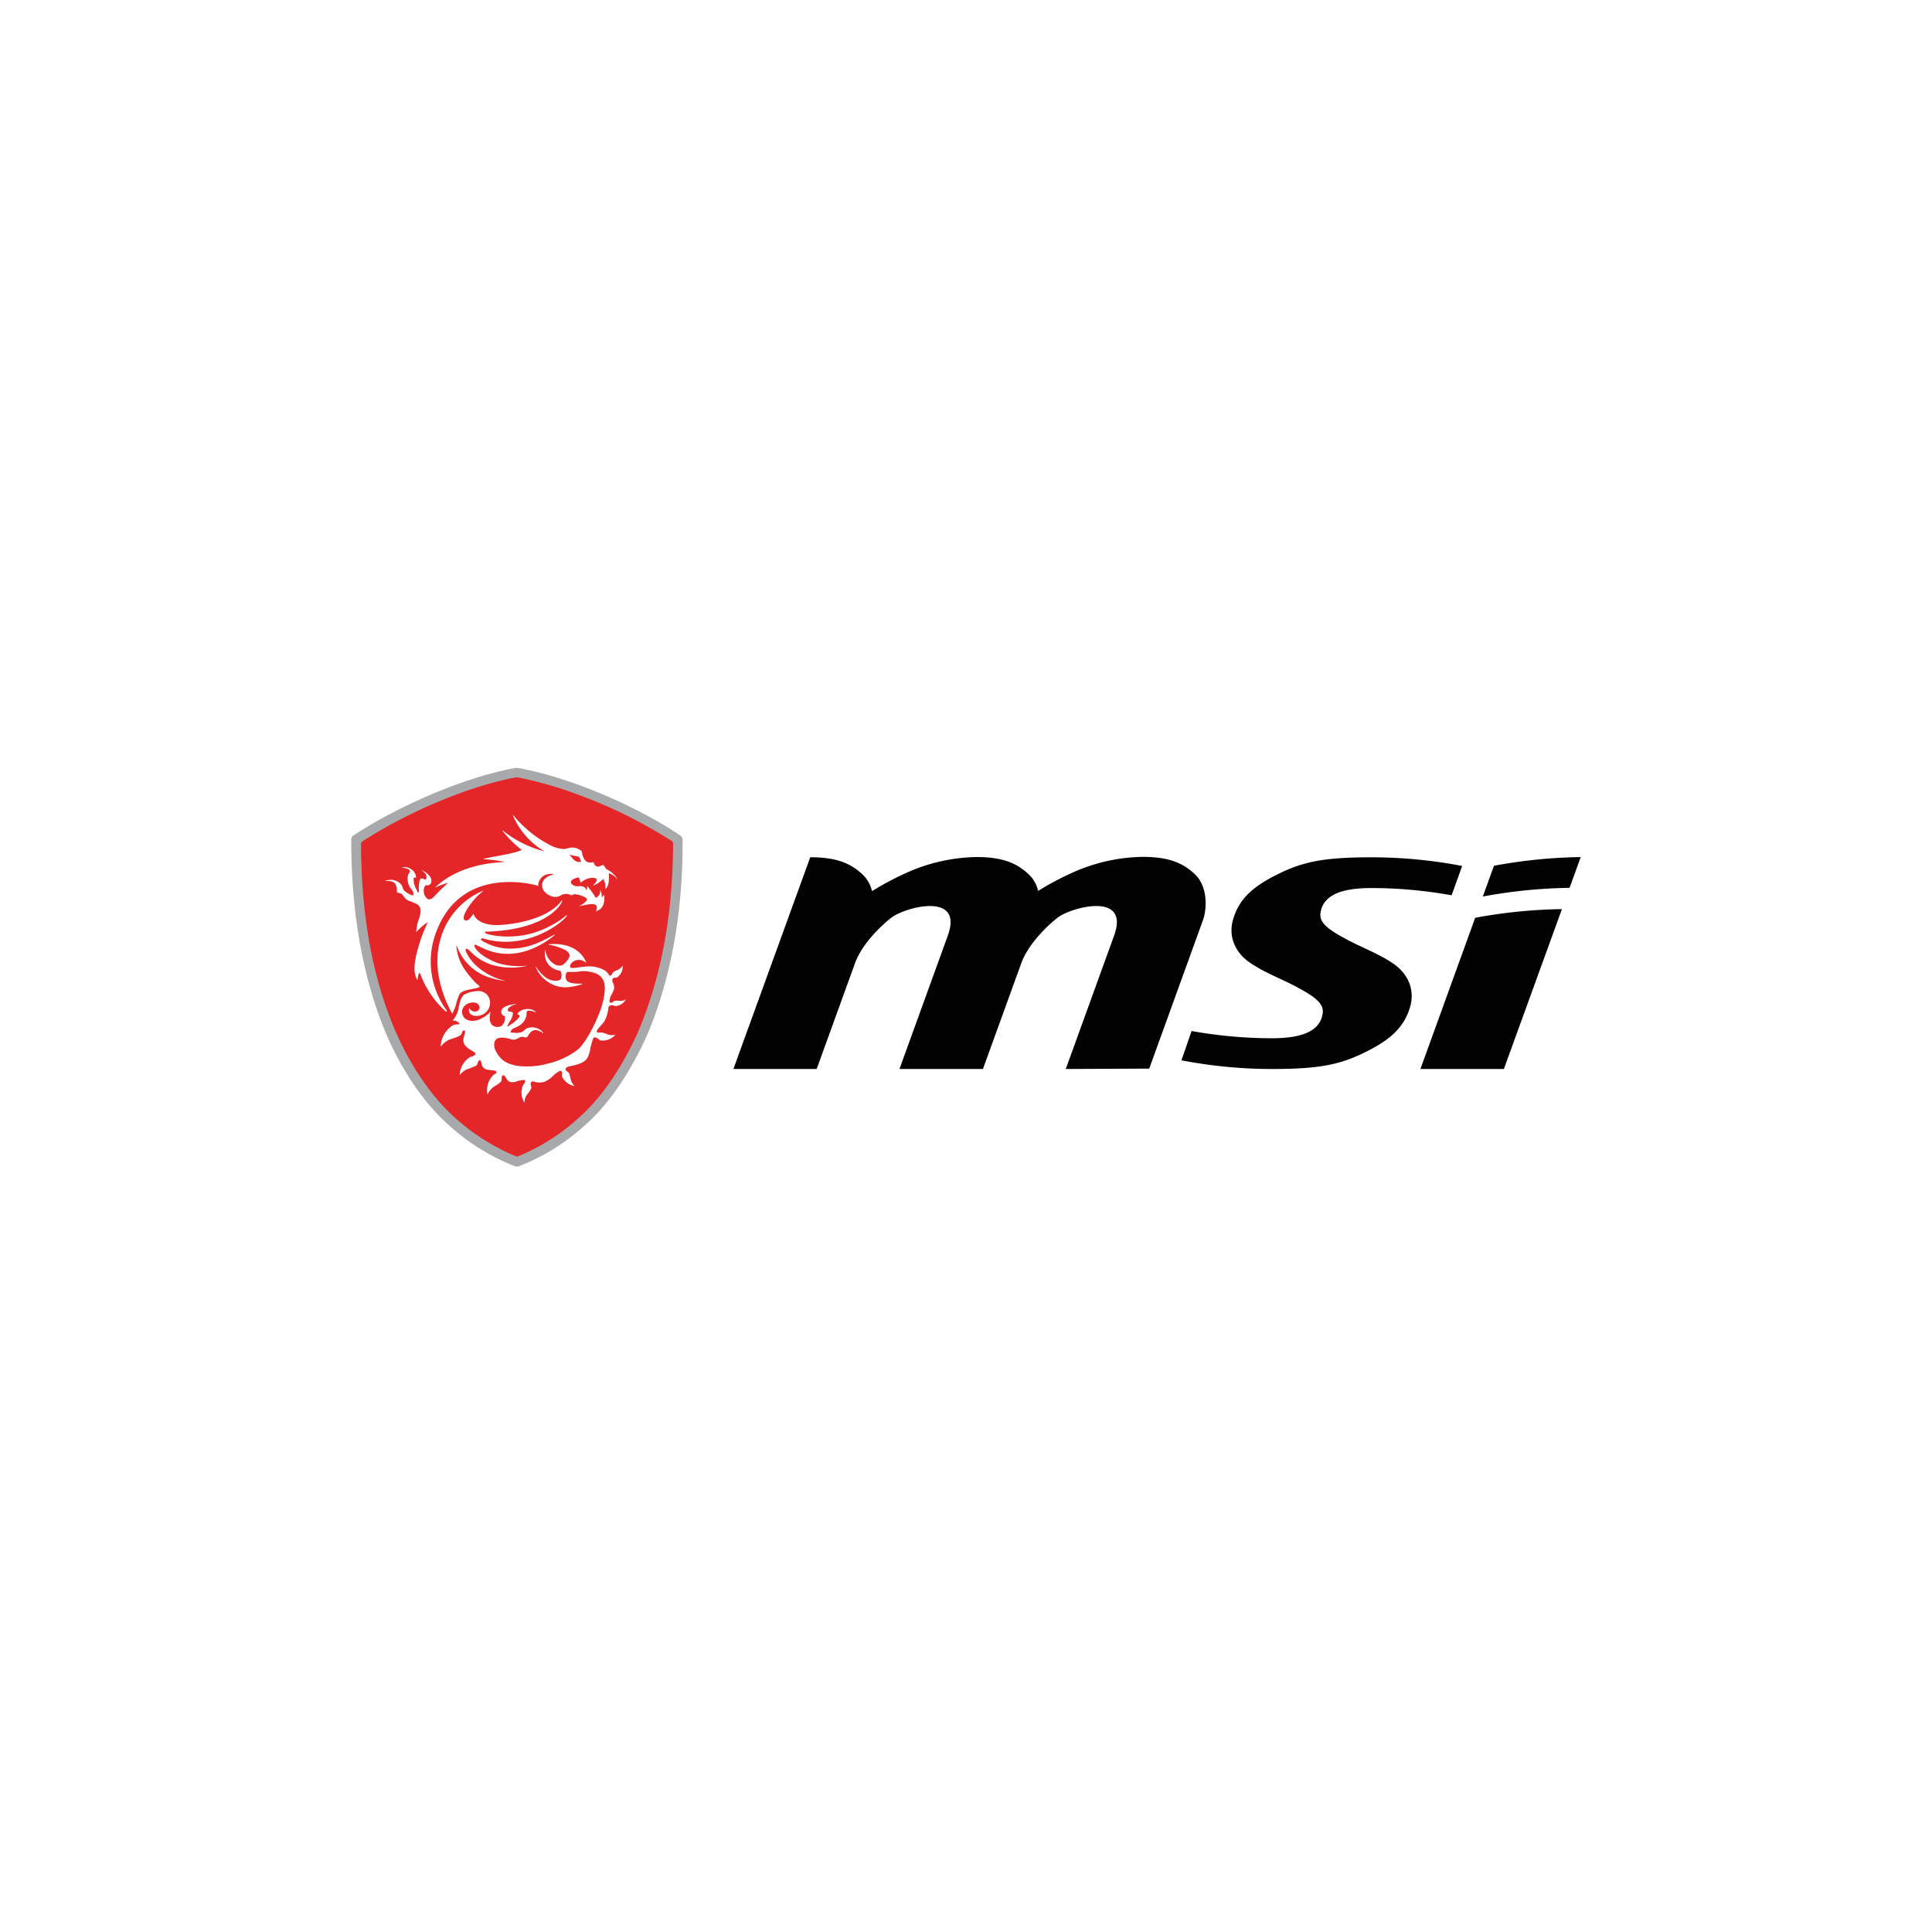 <?xml version="1.0" encoding="UTF-8"?> <svg xmlns="http://www.w3.org/2000/svg" xmlns:xlink="http://www.w3.org/1999/xlink" width="500" height="500" viewBox="0 0 500 500"><rect x="0" y="0" width="500" height="500" fill="#333333" stroke="none"/><defs><clipPath id="b"><rect width="500" height="500"></rect></clipPath></defs><g id="a" clip-path="url(#b)"><rect width="500" height="500" fill="#fff"></rect><g transform="translate(90.907 198.703)"><path d="M271.015,98l12.509-34.534c4.17-11.494-11.119-7.324-14.594-4.651-2.673,2.085-7.591,6.789-9.409,11.761L249.578,98h-21.6L240.49,63.468c4.17-11.494-11.119-7.324-14.594-4.651-2.673,2.085-7.591,6.789-9.409,11.761L206.544,98H185l19.887-54.8c6.9,0,10.585,1.6,13.739,4.651a8.665,8.665,0,0,1,2.245,4.116,77.922,77.922,0,0,1,10.05-5.239,46.041,46.041,0,0,1,16.946-3.582c6.9,0,10.585,1.6,13.739,4.651a8.234,8.234,0,0,1,2.245,4.116,77.926,77.926,0,0,1,10.05-5.239A46.041,46.041,0,0,1,290.848,43.1c6.9,0,10.585,1.6,13.739,4.651,3.1,3.047,3.047,8.66,1.924,11.761L292.613,97.9m10.959-9.73a117.975,117.975,0,0,0,20.8,1.871c7.27,0,12.563-1.6,13.151-6.575.267-2.352-1.925-4.063-6.041-6.308-4.651-2.566-8.607-3.849-12.67-6.575s-5.827-7-4.437-11.494c1.6-5.292,5.292-8.34,10.959-11.226,6.629-3.368,11.868-4.651,24.7-4.651A124.892,124.892,0,0,1,373.6,45.452l-2.726,7.591a117.973,117.973,0,0,0-20.8-1.871c-7.27,0-12.563,1.6-13.151,6.575-.267,2.352,1.925,4.063,6.041,6.308,4.651,2.566,8.607,3.849,12.67,6.575s5.827,7,4.437,11.494c-1.6,5.292-5.292,8.34-10.959,11.226C342.49,96.719,337.251,98,324.474,98a123.916,123.916,0,0,1-23.522-2.245ZM381.835,45.4l-2.887,7.965A131.546,131.546,0,0,1,401.4,51.119l2.887-7.965A132.087,132.087,0,0,0,381.835,45.4M384.4,98l15.022-41.377a132.087,132.087,0,0,0-22.453,2.245L362.8,98Z" transform="translate(-86.102 -20.048)" fill="#020203"></path><path d="M85.159,17.546C75.537,10.917,57.949,2.738,43.3.065a2.907,2.907,0,0,0-.962,0C28.119,2.685,10.8,10.7.534,17.546A1.377,1.377,0,0,0,0,18.562C-.054,39.625,3.742,56.2,8.927,68.6c3.368,7.965,8.821,17.16,16.038,23.629a55.365,55.365,0,0,0,17.428,10.906,1.483,1.483,0,0,0,.962,0A54.77,54.77,0,0,0,60.782,92.228C68.053,85.76,73.505,76.137,76.82,68.6c5.88-14.274,9.035-31.006,8.928-50.037a1.283,1.283,0,0,0-.588-1.016" transform="translate(0 0)" fill="#a7a9ab"></path><path d="M76.763,69.659c-2.406,5.56-7.645,15.877-15.4,22.773a52.688,52.688,0,0,1-15.931,10.211.678.678,0,0,1-.321.053.91.91,0,0,1-.374-.053A54.653,54.653,0,0,1,28.81,92.486C22.716,86.98,17.263,78.854,13.36,69.659,7.587,56.027,4.807,40.15,4.7,21.921a.935.935,0,0,1,.374-.748C16.835,13.528,32.712,6.845,44.848,4.6h.321A98.127,98.127,0,0,1,61.741,9.411,122.184,122.184,0,0,1,85.1,21.065a.779.779,0,0,1,.374.695c-.053,18.016-2.94,33.893-8.714,47.9" transform="translate(-2.188 -2.129)" fill="#e52629"></path><g transform="translate(8.834 12.261)"><path d="M65.373,33.438a8.3,8.3,0,0,1,1.123.214c.428.267.428.855.695,1.336-1.657.267-2.192-.909-2.994-1.818a8.36,8.36,0,0,1,1.176.267M32.442,73.532a21.438,21.438,0,0,1-2.406-21.277C36.612,36.218,54.36,40.6,56.071,41.243A3,3,0,0,1,58.584,38.2a3.751,3.751,0,0,1,1.336-.053c.107,0,.214.107.107.107-1.711.428-2.994,1.336-2.94,2.94.053,1.5,1.6,2.566,2.887,2.833a2.544,2.544,0,0,0,1.764-.267h.053a1.807,1.807,0,0,1,.642-.321,2.737,2.737,0,0,1,1.6-.053,2.1,2.1,0,0,0,.695.267c.16,0,.428-.267.641-.267,1.016-.053,3.261.748,3.314,1.283.053.374-.535.8-.855,1.069a3.845,3.845,0,0,1-1.123.641c-.107.053-.053.053,0,.053,1.764-.214,4.972-1.39,4.491.8l-.16.481a.052.052,0,0,0,.053.053c1.764-.588,2.3-2.138,2.031-4.223,0-.053-.053-.053-.053,0a2.279,2.279,0,0,1-.588.642,3.1,3.1,0,0,0-.321-1.871h-.053a1.777,1.777,0,0,1-1.176,1.978A16.933,16.933,0,0,0,68.794,41.3h-.053a3.29,3.29,0,0,1-.107,1.016s-.053.053-.053,0A1.563,1.563,0,0,0,67.244,41.3c-.428-.053-.855.053-1.336,0-.641-.107-1.336-.535-1.39-1.016-.053-.748,1.336-1.123,2.031-1.283a5.688,5.688,0,0,1,.481,1.336.052.052,0,0,0,.053.053,5.067,5.067,0,0,1,2.94-1.283c.321,0,1.016.107,1.123.321.267.535-.374,1.123-.588,1.336-.374.374-.214.321-.16.321a7.355,7.355,0,0,0,2.513-1.657,4.137,4.137,0,0,1,.535,2.513.052.052,0,0,0,.053.053h.053c.855-.962.909-2.406.8-4.063a4.6,4.6,0,0,1,2.138,1.5c.053.053.107.053.053,0a6.156,6.156,0,0,0-1.978-2.085,5.077,5.077,0,0,1-.909-.535c-.214-.214-.481-.909-.748-.962-.374-.053-.8.321-1.23.374-.748.053-1.123-.481-1.283-1.176-1.818.535-2.513-.588-2.887-1.925l-.16-.8c-.16-.321-.855-.642-1.23-.8a3.7,3.7,0,0,0-1.711-.214,15.311,15.311,0,0,1-1.5.374,8.626,8.626,0,0,1-4.17-1.23,30.689,30.689,0,0,1-9.088-7.484c-.107-.107-.107,0-.107.053a19.809,19.809,0,0,0,8.126,9.248,28.55,28.55,0,0,1-10.8-5.4c-.053-.053-.16-.107-.053.053a27.359,27.359,0,0,0,4.972,4.972l.053.053c-2.673,1.069-6.629,1.5-9.836,2.245-.16.053-.16.107-.053.107a38.611,38.611,0,0,1,5.56.748h-.053c-7.27.267-13.579,2.406-17.962,6.469-.053.053,0,.107.053.053a25.862,25.862,0,0,1,3.208-1.176c-1.069,1.016-2.192,2.031-3.154,3.1-1.443,1.6-2.085,1.5-2.78.374-.535-.588-.535-2.459.214-2.833.909.267,1.5-.481,1.39-1.336-.16-1.176-1.5-1.978-2.3-2.513-.107-.053-.16-.053-.107,0,.428.428,1.016.855,1.123,1.5.053.267.053.748-.214.855-.428.107-.642-.321-1.069-.267-.374.053-.535.695-.588,1.123a8.364,8.364,0,0,0-.107,1.657c0,.267.107.695-.107.909-.267-.107-.321-.428-.428-.695a5.361,5.361,0,0,1-.8-3.154c.16-.053.481,0,.642-.107a2.606,2.606,0,0,0-.909-1.818,3.031,3.031,0,0,0-2.726-.748c-.053,0-.053.053,0,.053.695.107,1.978.267,2.031.909,0,.267-.321.642-.428.855a4.153,4.153,0,0,0,.695,3.689c.374.481.855.909.535,1.764a3.564,3.564,0,0,1-1.123-.481,3.564,3.564,0,0,1-1.336-1.016c-.267-.481-.267-1.016-.642-1.39a3.546,3.546,0,0,0-4.009-.909c-.053,0-.053.053,0,.053,1.123-.053,2.138.053,2.566.8a4.124,4.124,0,0,1,.374,1.39c0,.214-.053.481.053.642.16.321.748.267,1.069.428.428.267.695.909,1.176,1.336a2.965,2.965,0,0,0,.428.321c.748.428,2.3.8,2.887,1.39.909.909.428,2.459.107,3.475a10.2,10.2,0,0,0-.695,3.314c0,.053.053.107.053.053a13.3,13.3,0,0,1,2.94-2.513,40.884,40.884,0,0,0-2.619,7c-.588,2.192-1.5,5.827-.107,7.912,0,.053.053.053.053,0,.107-.695.107-1.5.588-1.818a24.752,24.752,0,0,0,6.736,10.05c.267-.053.321-.107.267-.214" transform="translate(-16.525 -22.914)" fill="#fff"></path><path d="M53.728,71.884c10.424,3.047,19.459-3.368,21.33-5.72.321-.374.214-.428-.107-.214A23.717,23.717,0,0,1,69.873,69.1c-7.591,3.742-15.61,1.764-15.824,1.283-.214-.374.535-.321.535-.321,16.251-.535,19.459-7.645,19.406-7.912,0-.267-.267.053-.267.053C69.5,67.714,58.54,68.3,58.54,68.3c-2.887.267-5.239-.214-6.682-1.55A4.148,4.148,0,0,1,51,65.469h-.053a6,6,0,0,1-.855,1.176c-.374.481-.962.695-1.336.428-1.176-.8,1.978-5.292,4.491-7.27.107-.107.481-.428.267-.321A19.079,19.079,0,0,0,42.395,72.365a19.714,19.714,0,0,0-.695,5.292,22.946,22.946,0,0,0,.642,5.4,30.785,30.785,0,0,0,3.1,8.072c.107.16.107.053.16.053a10.393,10.393,0,0,0,.909-2.245,15.748,15.748,0,0,1,.909-2.673c1.016-1.657,6.415-1.23,4.918-2.352a8.055,8.055,0,0,1-1.23-1.123,24.253,24.253,0,0,1-2.085-2.566,12.274,12.274,0,0,1-2.406-6.469c0-.107.053-.107.107,0a13.213,13.213,0,0,0,6.9,7.591,19.592,19.592,0,0,0,5.453,1.443c.16,0,.16-.053,0-.053-4.009-.909-8.019-3.635-9.676-6.9,0,0-.695-1.069-.267-1.283s1.123.695,1.818,1.336a13.24,13.24,0,0,0,5.079,2.833,17.806,17.806,0,0,0,8.714.214c.107,0,.107-.053,0-.053a18.632,18.632,0,0,1-7.484-.695c-4.865-1.871-6.308-4.277-5.934-4.7.481-.535,6.148,4.865,15.4.8a22.6,22.6,0,0,0,5.292-3.314c.107-.107.053-.214,0-.16-3.1,1.657-6.094,3.368-10.638,3.635a14.334,14.334,0,0,1-7.965-1.925c-.374-.267-.535-.428-.374-.588.214-.267.695-.053.695-.053" transform="translate(-28.242 -39.923)" fill="#fff"></path><path d="M91.2,99.624a2.4,2.4,0,0,1-1.6.374,5.151,5.151,0,0,0-1.283,0,.278.278,0,0,0-.214.107c-.748.695-1.176.374-1.123-.107a4.286,4.286,0,0,1,.267-1.123,10.632,10.632,0,0,0,.909-1.925,2.745,2.745,0,0,0-.321-1.711c-.107-.267-.481-1.283.8-1.23a.607.607,0,0,0,.428-.16A3.4,3.4,0,0,0,90.4,90.964c0-.053-.053-.107-.053-.053a2.651,2.651,0,0,1-1.23,1.069,8.047,8.047,0,0,0-1.176.588,1.118,1.118,0,0,0-.214.321c-.374.909-.8.535-.855.428a3.685,3.685,0,0,0-1.176-1.23,8.154,8.154,0,0,0-4.758-.962c-.8.053-1.6.16-2.352.267a8.036,8.036,0,0,1-1.069.107c-1.5.053-.481-1.657.748-1.978a2.748,2.748,0,0,1,2.619.588c.053.053.107.053.107,0-.481-1.176-2.513-5.346-9.676-4.758-.107,0-.107.053-.053.107a15.409,15.409,0,0,1,4.277,1.39c.428.214,1.283.855,1.069,1.764a5.02,5.02,0,0,1-1.818,2.138,2.415,2.415,0,0,1-1.925-.16A4.828,4.828,0,0,1,70.4,86.848s-.053-.107-.053,0a4.361,4.361,0,0,0,3.261,5.239.91.91,0,0,0,.374.053c.695.16.642,1.39.481,1.978-.16.695-1.23.748-2.031.641A4.592,4.592,0,0,1,70.4,93.9,10.41,10.41,0,0,1,68,91.231c-.107-.16-.16-.16-.107,0a8.24,8.24,0,0,0,2.833,3.635,7.939,7.939,0,0,0,5.453,1.6,15.09,15.09,0,0,0,3.742-.8c.107-.053.107-.107,0-.107-1.657,0-3.742,0-4.17-1.123-.16-.374-.267-1.978.588-1.925a16.134,16.134,0,0,0,3.582-.214,10.011,10.011,0,0,1,3.314.535,3.709,3.709,0,0,1,1.925,1.443c.855,1.23.642,3.368.321,5.132a26.068,26.068,0,0,1-1.39,4.384c-1.123,2.833-3.421,7.163-5.239,8.767a20.324,20.324,0,0,1-8.072,3.742,17.858,17.858,0,0,1-4.063.642c-3.261.16-5.88-.321-7.591-1.818a7.717,7.717,0,0,1-1.871-2.833c-.535-2.619.909-3.368,4.437-2.3,1.123.321,1.818-.641,2.673-.695.428,0,.748.267,1.123.16.267-.053.481-.535.695-.855a2.863,2.863,0,0,1,.8-.8c1.016-.588,2.085.107,2.78.535.053.053.107,0,.107-.053a3.716,3.716,0,0,0-4.384-1.123,12.38,12.38,0,0,0-1.016.855,4.251,4.251,0,0,1-2.3.214,1.344,1.344,0,0,1-.8-.107c.214-1.069,1.23-1.069,1.978-1.55a4.013,4.013,0,0,0,2.192-3.154,1.069,1.069,0,0,1,.107-.695c.16-.214.535-.214.909-.16a6.542,6.542,0,0,1,1.443.481c.107.053-.16-.214-.267-.321-1.39-1.123-3.956-.588-4.544.641-.107.214.481.214.535.481s-.374.695-.588.909a7.907,7.907,0,0,1-1.657,1.336c-.321.214-.588.535-.962.535a6.237,6.237,0,0,1,.909-1.657c.214-.428.748-1.55.481-1.978-.214-.267-1.123-.107-1.23-.481-.107-.267.107-.588.267-.748a4,4,0,0,1,1.871-.855c.107,0,.053-.053-.053-.053-1.23.053-3.154.481-3.635,1.39a1.159,1.159,0,0,0,.428,1.6.76.76,0,0,0,.321.107c.267.962-.267,2.619-1.5,2.78-1.657.214-2.887-.909-2.192-3.8,0,0,0-.107-.053-.053l-.16.16c-.107.107-.16.214-.267.267-1.123,1.016-3.582,2.566-5.667,1.55a2.1,2.1,0,0,1-.962-.962c-1.016-2.192,1.283-3.742,2.994-3.421a1.335,1.335,0,0,1,1.283,1.443,1.165,1.165,0,0,1-1.23.855A1.823,1.823,0,0,1,51.1,102.4c-.321-.321-.374-.641-.428-.535-.588,2.566,2.994,2.406,4.223,1.176a3.3,3.3,0,0,0,.642-4.33,3.133,3.133,0,0,0-2.887-1.23,7.853,7.853,0,0,0-3.261.909c-.962.748-1.176,2.192-1.443,3.421a6.623,6.623,0,0,1-1.55,3.261c0,.053,0,.053.053.053a1.862,1.862,0,0,1,1.5.535c.8.748-.588.16-1.5.695H46.4a6.758,6.758,0,0,0-3.1,5.292c0,.107.053.214.107.107a5.275,5.275,0,0,1,2.566-1.871,12.584,12.584,0,0,0,2.352-.909,1.154,1.154,0,0,0,.481-.748c.16-.695.855-.8.8-.16-.053.962-.748,1.711-.321,2.833.428,1.176,1.657,1.711,2.726,2.406.214.16.8.642-.855,1.176h-.107c-.053,0-.053.053-.107.053s-.053,0-.107.053a5.767,5.767,0,0,0-2.619,4.491c0,.107.053.16.053.107a4.448,4.448,0,0,1,2.192-1.6,12.763,12.763,0,0,0,1.978-.8.876.876,0,0,0,.374-.588c.481-1.336.909-.748.962-.321a3.374,3.374,0,0,0,.428,1.23c.535.855,1.818.748,3.047.962.428.053.909.428-.107.962a.534.534,0,0,0-.267.214,5.518,5.518,0,0,0-1.5,4.811c0,.107.053.16.107.053A4.718,4.718,0,0,1,57.2,122.13a7.181,7.181,0,0,0,1.657-1.176.842.842,0,0,0,.214-.695c-.053-1.283.641-1.069.855-.748.374.588.642,1.23,1.39,1.5a3.4,3.4,0,0,0,1.925-.267,12.728,12.728,0,0,1,1.39-.267c.8-.107.535.642.107,1.176l-.053.053v.053c-.053.053-.053.107-.107.16a4.659,4.659,0,0,0,.321,4.277c.053.107.107.107.107,0a3.321,3.321,0,0,1,.748-2.085,6.792,6.792,0,0,0,.962-1.443.586.586,0,0,0,0-.428c-.053-.107,0,0,0-.053v-.053c-.428-1.23.214-1.39.748-1.23a4.136,4.136,0,0,0,2.78,0,7.165,7.165,0,0,0,1.978-1.336,7.8,7.8,0,0,1,1.818-1.39c.481-.16.748.107.642.962a.879.879,0,0,0,.053.535,4.37,4.37,0,0,0,3.1,2.352c.107,0,.107,0,.053-.053a3.2,3.2,0,0,1-.962-1.764,6.9,6.9,0,0,0-.428-1.5c-.053-.053-.107-.16-.16-.214l-.053-.053c-.053-.053-.107-.053-.16-.107-.855-.481-.535-1.123.321-1.336,1.764-.374,3.742-.8,4.651-1.978A6.432,6.432,0,0,0,82,112.454a16.924,16.924,0,0,1,.642-2.352c.107-.321.214-1.23,1.6-.107a1.019,1.019,0,0,0,.535.267,4.328,4.328,0,0,0,3.635-1.39c.053-.053.053-.107,0-.107a3.142,3.142,0,0,1-1.978-.107,8.111,8.111,0,0,0-1.5-.481h-.214c-1.711.321-.855-.695-.695-.909.481-.695,1.123-1.23,1.6-1.925a9.032,9.032,0,0,0,1.069-3.528c.053-.267.214-.962,1.6-.535.053.053.107.053.214.053h.321a3.444,3.444,0,0,0,2.513-1.925c-.107.214-.107.214-.16.214" transform="translate(-28.986 -51.947)" fill="#fff"></path></g></g></g></svg> 